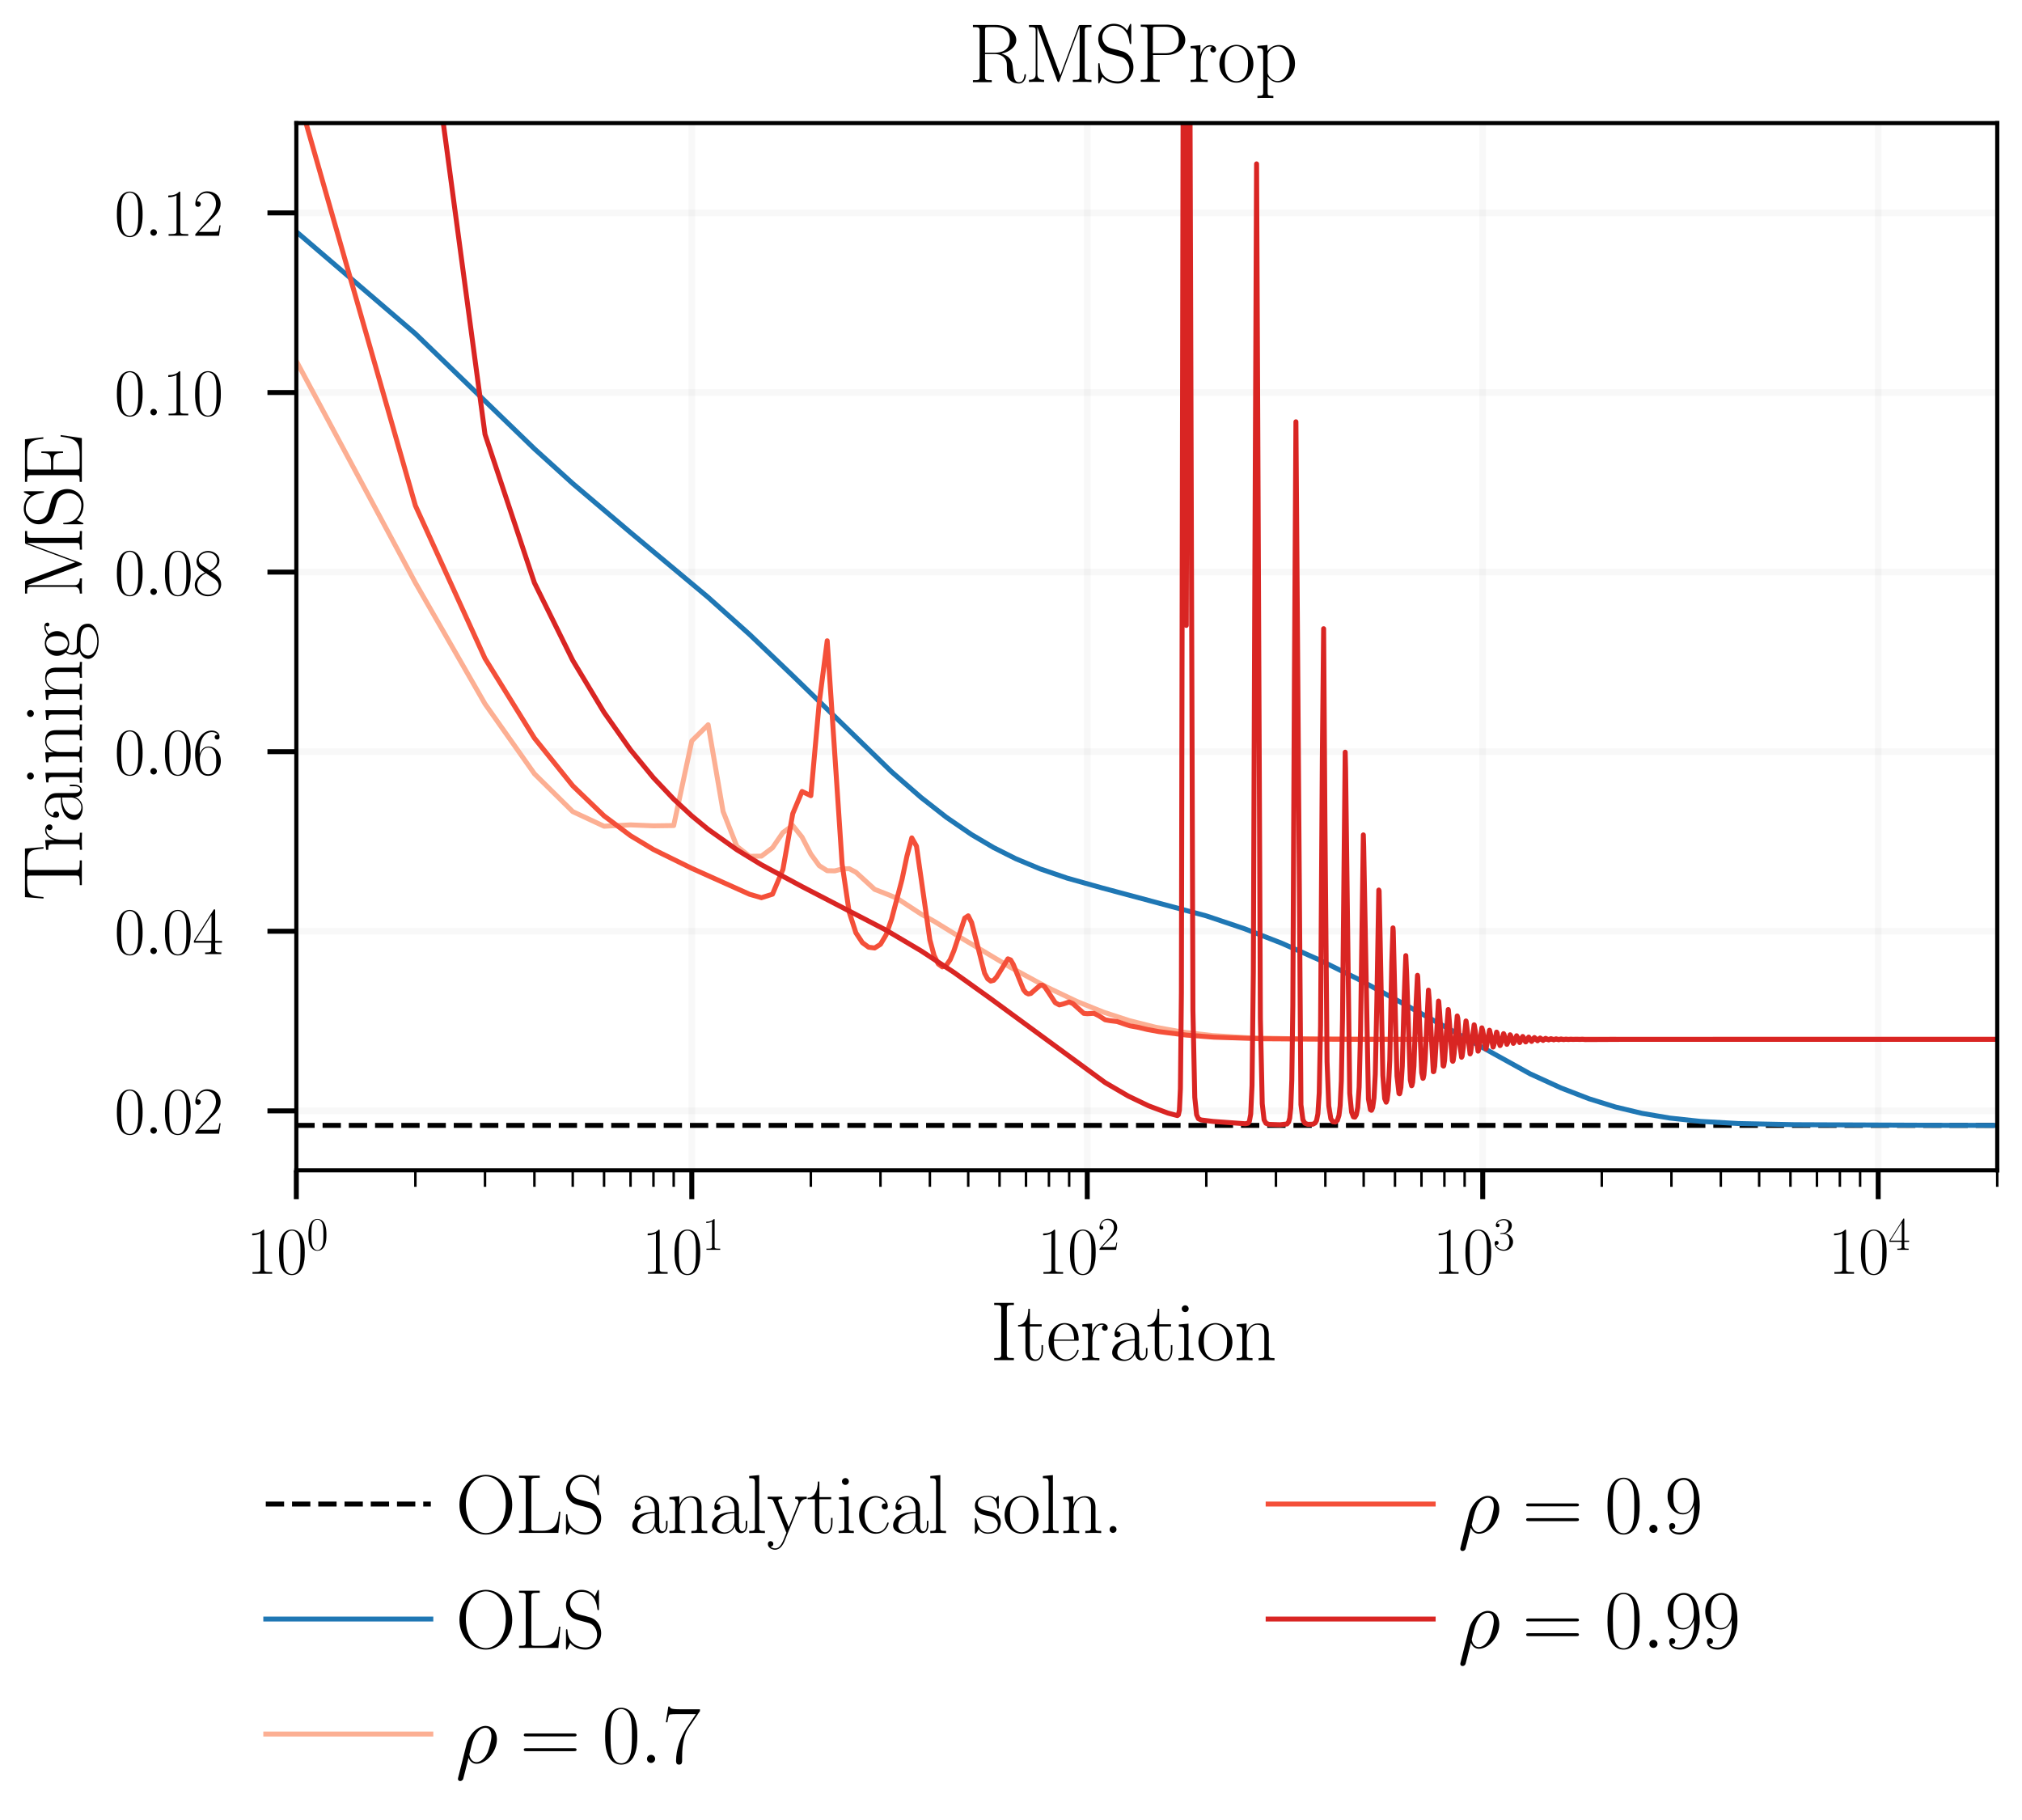 <?xml version="1.0" encoding="utf-8" standalone="no"?>
<!DOCTYPE svg PUBLIC "-//W3C//DTD SVG 1.1//EN"
  "http://www.w3.org/Graphics/SVG/1.1/DTD/svg11.dtd">
<svg xmlns:xlink="http://www.w3.org/1999/xlink" width="245.04pt" height="220.56pt" viewBox="0 0 245.04 220.56" xmlns="http://www.w3.org/2000/svg" version="1.1">
 <defs>
  <style type="text/css">*{stroke-linejoin: round; stroke-linecap: butt}</style>
 </defs>
 <g id="figure_1">
  <g id="patch_1">
   <path d="M 0 220.56 
L 245.04 220.56 
L 245.04 0 
L 0 0 
z
" style="fill: #ffffff"/>
  </g>
  <g id="axes_1">
   <g id="patch_2">
    <path d="M 35.911 141.808 
L 242.04 141.808 
L 242.04 14.919 
L 35.911 14.919 
z
" style="fill: #ffffff"/>
   </g>
   <g id="matplotlib.axis_1">
    <g id="xtick_1">
     <g id="line2d_1">
      <path d="M 35.911 141.808 
L 35.911 14.919 
" clip-path="url(#p54c8c2d905)" style="fill: none; stroke: #000000; stroke-opacity: 0.03; stroke-width: 0.8; stroke-linecap: square"/>
     </g>
     <g id="line2d_2">
      <defs>
       <path id="m971aed4636" d="M 0 0 
L 0 3.5 
" style="stroke: #000000; stroke-width: 0.6"/>
      </defs>
      <g>
       <use xlink:href="#m971aed4636" x="35.911" y="141.808" style="stroke: #000000; stroke-width: 0.6"/>
      </g>
     </g>
     <g id="text_1">
      <!-- $\mathdefault{10^{0}}$ -->
      <g transform="translate(29.85 154.342) scale(0.08 -0.08)">
       <defs>
        <path id="CMR17-31" d="M 1702 4058 
C 1702 4192 1696 4192 1606 4192 
C 1357 3916 979 3827 621 3827 
C 602 3827 570 3827 563 3808 
C 557 3795 557 3782 557 3648 
C 755 3648 1088 3686 1344 3839 
L 1344 461 
C 1344 236 1331 160 781 160 
L 589 160 
L 589 0 
C 896 0 1216 0 1523 0 
C 1830 0 2150 0 2458 0 
L 2458 160 
L 2266 160 
C 1715 160 1702 230 1702 458 
L 1702 4058 
z
" transform="scale(0.016)"/>
        <path id="CMR17-30" d="M 2688 2025 
C 2688 2416 2682 3080 2413 3591 
C 2176 4039 1798 4198 1466 4198 
C 1158 4198 768 4058 525 3597 
C 269 3118 243 2524 243 2025 
C 243 1661 250 1106 448 619 
C 723 -39 1216 -128 1466 -128 
C 1760 -128 2208 -7 2470 600 
C 2662 1042 2688 1559 2688 2025 
z
M 1466 -26 
C 1056 -26 813 325 723 812 
C 653 1188 653 1738 653 2096 
C 653 2588 653 2997 736 3387 
C 858 3929 1216 4096 1466 4096 
C 1728 4096 2067 3923 2189 3400 
C 2272 3036 2278 2607 2278 2096 
C 2278 1680 2278 1169 2202 792 
C 2067 95 1690 -26 1466 -26 
z
" transform="scale(0.016)"/>
       </defs>
       <use xlink:href="#CMR17-31" transform="scale(0.996)"/>
       <use xlink:href="#CMR17-30" transform="translate(45.69 0) scale(0.996)"/>
       <use xlink:href="#CMR17-30" transform="translate(91.381 36.154) scale(0.697)"/>
      </g>
     </g>
    </g>
    <g id="xtick_2">
     <g id="line2d_3">
      <path d="M 83.836 141.808 
L 83.836 14.919 
" clip-path="url(#p54c8c2d905)" style="fill: none; stroke: #000000; stroke-opacity: 0.03; stroke-width: 0.8; stroke-linecap: square"/>
     </g>
     <g id="line2d_4">
      <g>
       <use xlink:href="#m971aed4636" x="83.836" y="141.808" style="stroke: #000000; stroke-width: 0.6"/>
      </g>
     </g>
     <g id="text_2">
      <!-- $\mathdefault{10^{1}}$ -->
      <g transform="translate(77.776 154.342) scale(0.08 -0.08)">
       <use xlink:href="#CMR17-31" transform="scale(0.996)"/>
       <use xlink:href="#CMR17-30" transform="translate(45.69 0) scale(0.996)"/>
       <use xlink:href="#CMR17-31" transform="translate(91.381 36.154) scale(0.697)"/>
      </g>
     </g>
    </g>
    <g id="xtick_3">
     <g id="line2d_5">
      <path d="M 131.762 141.808 
L 131.762 14.919 
" clip-path="url(#p54c8c2d905)" style="fill: none; stroke: #000000; stroke-opacity: 0.03; stroke-width: 0.8; stroke-linecap: square"/>
     </g>
     <g id="line2d_6">
      <g>
       <use xlink:href="#m971aed4636" x="131.762" y="141.808" style="stroke: #000000; stroke-width: 0.6"/>
      </g>
     </g>
     <g id="text_3">
      <!-- $\mathdefault{10^{2}}$ -->
      <g transform="translate(125.701 154.342) scale(0.08 -0.08)">
       <defs>
        <path id="CMR17-32" d="M 2669 989 
L 2554 989 
C 2490 536 2438 459 2413 420 
C 2381 369 1920 369 1830 369 
L 602 369 
C 832 619 1280 1072 1824 1597 
C 2214 1967 2669 2402 2669 3035 
C 2669 3790 2067 4224 1395 4224 
C 691 4224 262 3604 262 3030 
C 262 2780 448 2748 525 2748 
C 589 2748 781 2787 781 3010 
C 781 3207 614 3264 525 3264 
C 486 3264 448 3258 422 3245 
C 544 3790 915 4058 1306 4058 
C 1862 4058 2227 3617 2227 3035 
C 2227 2479 1901 2000 1536 1584 
L 262 146 
L 262 0 
L 2515 0 
L 2669 989 
z
" transform="scale(0.016)"/>
       </defs>
       <use xlink:href="#CMR17-31" transform="scale(0.996)"/>
       <use xlink:href="#CMR17-30" transform="translate(45.69 0) scale(0.996)"/>
       <use xlink:href="#CMR17-32" transform="translate(91.381 36.154) scale(0.697)"/>
      </g>
     </g>
    </g>
    <g id="xtick_4">
     <g id="line2d_7">
      <path d="M 179.687 141.808 
L 179.687 14.919 
" clip-path="url(#p54c8c2d905)" style="fill: none; stroke: #000000; stroke-opacity: 0.03; stroke-width: 0.8; stroke-linecap: square"/>
     </g>
     <g id="line2d_8">
      <g>
       <use xlink:href="#m971aed4636" x="179.687" y="141.808" style="stroke: #000000; stroke-width: 0.6"/>
      </g>
     </g>
     <g id="text_4">
      <!-- $\mathdefault{10^{3}}$ -->
      <g transform="translate(173.627 154.342) scale(0.08 -0.08)">
       <defs>
        <path id="CMR17-33" d="M 1414 2157 
C 1984 2157 2234 1662 2234 1090 
C 2234 320 1824 25 1453 25 
C 1114 25 563 194 390 693 
C 422 680 454 680 486 680 
C 640 680 755 782 755 948 
C 755 1133 614 1216 486 1216 
C 378 1216 211 1165 211 926 
C 211 335 787 -128 1466 -128 
C 2176 -128 2720 430 2720 1085 
C 2720 1707 2208 2157 1600 2227 
C 2086 2328 2554 2756 2554 3329 
C 2554 3820 2048 4179 1472 4179 
C 890 4179 378 3829 378 3329 
C 378 3110 544 3072 627 3072 
C 762 3072 877 3155 877 3321 
C 877 3486 762 3569 627 3569 
C 602 3569 570 3569 544 3557 
C 730 3959 1235 4032 1459 4032 
C 1683 4032 2106 3925 2106 3320 
C 2106 3143 2080 2828 1862 2550 
C 1670 2304 1453 2304 1242 2284 
C 1210 2284 1062 2269 1037 2269 
C 992 2263 966 2257 966 2208 
C 966 2163 973 2157 1101 2157 
L 1414 2157 
z
" transform="scale(0.016)"/>
       </defs>
       <use xlink:href="#CMR17-31" transform="scale(0.996)"/>
       <use xlink:href="#CMR17-30" transform="translate(45.69 0) scale(0.996)"/>
       <use xlink:href="#CMR17-33" transform="translate(91.381 36.154) scale(0.697)"/>
      </g>
     </g>
    </g>
    <g id="xtick_5">
     <g id="line2d_9">
      <path d="M 227.613 141.808 
L 227.613 14.919 
" clip-path="url(#p54c8c2d905)" style="fill: none; stroke: #000000; stroke-opacity: 0.03; stroke-width: 0.8; stroke-linecap: square"/>
     </g>
     <g id="line2d_10">
      <g>
       <use xlink:href="#m971aed4636" x="227.613" y="141.808" style="stroke: #000000; stroke-width: 0.6"/>
      </g>
     </g>
     <g id="text_5">
      <!-- $\mathdefault{10^{4}}$ -->
      <g transform="translate(221.552 154.342) scale(0.08 -0.08)">
       <defs>
        <path id="CMR17-34" d="M 2150 4122 
C 2150 4256 2144 4256 2029 4256 
L 128 1254 
L 128 1088 
L 1779 1088 
L 1779 457 
C 1779 224 1766 160 1318 160 
L 1197 160 
L 1197 0 
C 1402 0 1747 0 1965 0 
C 2182 0 2528 0 2733 0 
L 2733 160 
L 2611 160 
C 2163 160 2150 224 2150 457 
L 2150 1088 
L 2803 1088 
L 2803 1254 
L 2150 1254 
L 2150 4122 
z
M 1798 3703 
L 1798 1254 
L 256 1254 
L 1798 3703 
z
" transform="scale(0.016)"/>
       </defs>
       <use xlink:href="#CMR17-31" transform="scale(0.996)"/>
       <use xlink:href="#CMR17-30" transform="translate(45.69 0) scale(0.996)"/>
       <use xlink:href="#CMR17-34" transform="translate(91.381 36.154) scale(0.697)"/>
      </g>
     </g>
    </g>
    <g id="xtick_6">
     <g id="line2d_11">
      <defs>
       <path id="m77744131a8" d="M 0 0 
L 0 2 
" style="stroke: #000000; stroke-width: 0.3"/>
      </defs>
      <g>
       <use xlink:href="#m77744131a8" x="50.338" y="141.808" style="stroke: #000000; stroke-width: 0.3"/>
      </g>
     </g>
    </g>
    <g id="xtick_7">
     <g id="line2d_12">
      <g>
       <use xlink:href="#m77744131a8" x="58.777" y="141.808" style="stroke: #000000; stroke-width: 0.3"/>
      </g>
     </g>
    </g>
    <g id="xtick_8">
     <g id="line2d_13">
      <g>
       <use xlink:href="#m77744131a8" x="64.765" y="141.808" style="stroke: #000000; stroke-width: 0.3"/>
      </g>
     </g>
    </g>
    <g id="xtick_9">
     <g id="line2d_14">
      <g>
       <use xlink:href="#m77744131a8" x="69.409" y="141.808" style="stroke: #000000; stroke-width: 0.3"/>
      </g>
     </g>
    </g>
    <g id="xtick_10">
     <g id="line2d_15">
      <g>
       <use xlink:href="#m77744131a8" x="73.204" y="141.808" style="stroke: #000000; stroke-width: 0.3"/>
      </g>
     </g>
    </g>
    <g id="xtick_11">
     <g id="line2d_16">
      <g>
       <use xlink:href="#m77744131a8" x="76.413" y="141.808" style="stroke: #000000; stroke-width: 0.3"/>
      </g>
     </g>
    </g>
    <g id="xtick_12">
     <g id="line2d_17">
      <g>
       <use xlink:href="#m77744131a8" x="79.192" y="141.808" style="stroke: #000000; stroke-width: 0.3"/>
      </g>
     </g>
    </g>
    <g id="xtick_13">
     <g id="line2d_18">
      <g>
       <use xlink:href="#m77744131a8" x="81.643" y="141.808" style="stroke: #000000; stroke-width: 0.3"/>
      </g>
     </g>
    </g>
    <g id="xtick_14">
     <g id="line2d_19">
      <g>
       <use xlink:href="#m77744131a8" x="98.263" y="141.808" style="stroke: #000000; stroke-width: 0.3"/>
      </g>
     </g>
    </g>
    <g id="xtick_15">
     <g id="line2d_20">
      <g>
       <use xlink:href="#m77744131a8" x="106.703" y="141.808" style="stroke: #000000; stroke-width: 0.3"/>
      </g>
     </g>
    </g>
    <g id="xtick_16">
     <g id="line2d_21">
      <g>
       <use xlink:href="#m77744131a8" x="112.69" y="141.808" style="stroke: #000000; stroke-width: 0.3"/>
      </g>
     </g>
    </g>
    <g id="xtick_17">
     <g id="line2d_22">
      <g>
       <use xlink:href="#m77744131a8" x="117.335" y="141.808" style="stroke: #000000; stroke-width: 0.3"/>
      </g>
     </g>
    </g>
    <g id="xtick_18">
     <g id="line2d_23">
      <g>
       <use xlink:href="#m77744131a8" x="121.13" y="141.808" style="stroke: #000000; stroke-width: 0.3"/>
      </g>
     </g>
    </g>
    <g id="xtick_19">
     <g id="line2d_24">
      <g>
       <use xlink:href="#m77744131a8" x="124.338" y="141.808" style="stroke: #000000; stroke-width: 0.3"/>
      </g>
     </g>
    </g>
    <g id="xtick_20">
     <g id="line2d_25">
      <g>
       <use xlink:href="#m77744131a8" x="127.117" y="141.808" style="stroke: #000000; stroke-width: 0.3"/>
      </g>
     </g>
    </g>
    <g id="xtick_21">
     <g id="line2d_26">
      <g>
       <use xlink:href="#m77744131a8" x="129.569" y="141.808" style="stroke: #000000; stroke-width: 0.3"/>
      </g>
     </g>
    </g>
    <g id="xtick_22">
     <g id="line2d_27">
      <g>
       <use xlink:href="#m77744131a8" x="146.189" y="141.808" style="stroke: #000000; stroke-width: 0.3"/>
      </g>
     </g>
    </g>
    <g id="xtick_23">
     <g id="line2d_28">
      <g>
       <use xlink:href="#m77744131a8" x="154.628" y="141.808" style="stroke: #000000; stroke-width: 0.3"/>
      </g>
     </g>
    </g>
    <g id="xtick_24">
     <g id="line2d_29">
      <g>
       <use xlink:href="#m77744131a8" x="160.616" y="141.808" style="stroke: #000000; stroke-width: 0.3"/>
      </g>
     </g>
    </g>
    <g id="xtick_25">
     <g id="line2d_30">
      <g>
       <use xlink:href="#m77744131a8" x="165.26" y="141.808" style="stroke: #000000; stroke-width: 0.3"/>
      </g>
     </g>
    </g>
    <g id="xtick_26">
     <g id="line2d_31">
      <g>
       <use xlink:href="#m77744131a8" x="169.055" y="141.808" style="stroke: #000000; stroke-width: 0.3"/>
      </g>
     </g>
    </g>
    <g id="xtick_27">
     <g id="line2d_32">
      <g>
       <use xlink:href="#m77744131a8" x="172.264" y="141.808" style="stroke: #000000; stroke-width: 0.3"/>
      </g>
     </g>
    </g>
    <g id="xtick_28">
     <g id="line2d_33">
      <g>
       <use xlink:href="#m77744131a8" x="175.043" y="141.808" style="stroke: #000000; stroke-width: 0.3"/>
      </g>
     </g>
    </g>
    <g id="xtick_29">
     <g id="line2d_34">
      <g>
       <use xlink:href="#m77744131a8" x="177.494" y="141.808" style="stroke: #000000; stroke-width: 0.3"/>
      </g>
     </g>
    </g>
    <g id="xtick_30">
     <g id="line2d_35">
      <g>
       <use xlink:href="#m77744131a8" x="194.114" y="141.808" style="stroke: #000000; stroke-width: 0.3"/>
      </g>
     </g>
    </g>
    <g id="xtick_31">
     <g id="line2d_36">
      <g>
       <use xlink:href="#m77744131a8" x="202.554" y="141.808" style="stroke: #000000; stroke-width: 0.3"/>
      </g>
     </g>
    </g>
    <g id="xtick_32">
     <g id="line2d_37">
      <g>
       <use xlink:href="#m77744131a8" x="208.541" y="141.808" style="stroke: #000000; stroke-width: 0.3"/>
      </g>
     </g>
    </g>
    <g id="xtick_33">
     <g id="line2d_38">
      <g>
       <use xlink:href="#m77744131a8" x="213.186" y="141.808" style="stroke: #000000; stroke-width: 0.3"/>
      </g>
     </g>
    </g>
    <g id="xtick_34">
     <g id="line2d_39">
      <g>
       <use xlink:href="#m77744131a8" x="216.981" y="141.808" style="stroke: #000000; stroke-width: 0.3"/>
      </g>
     </g>
    </g>
    <g id="xtick_35">
     <g id="line2d_40">
      <g>
       <use xlink:href="#m77744131a8" x="220.189" y="141.808" style="stroke: #000000; stroke-width: 0.3"/>
      </g>
     </g>
    </g>
    <g id="xtick_36">
     <g id="line2d_41">
      <g>
       <use xlink:href="#m77744131a8" x="222.968" y="141.808" style="stroke: #000000; stroke-width: 0.3"/>
      </g>
     </g>
    </g>
    <g id="xtick_37">
     <g id="line2d_42">
      <g>
       <use xlink:href="#m77744131a8" x="225.42" y="141.808" style="stroke: #000000; stroke-width: 0.3"/>
      </g>
     </g>
    </g>
    <g id="xtick_38">
     <g id="line2d_43">
      <g>
       <use xlink:href="#m77744131a8" x="242.04" y="141.808" style="stroke: #000000; stroke-width: 0.3"/>
      </g>
     </g>
    </g>
    <g id="text_6">
     <!-- Iteration -->
     <g transform="translate(120.005 164.811) scale(0.1 -0.1)">
      <defs>
       <path id="CMR17-49" d="M 1261 3905 
C 1261 4192 1338 4192 1798 4192 
L 1798 4352 
C 1594 4352 1267 4352 1050 4352 
C 832 4352 506 4352 301 4352 
L 301 4192 
C 762 4192 838 4192 838 3905 
L 838 447 
C 838 160 762 160 301 160 
L 301 0 
C 506 0 832 0 1050 0 
C 1267 0 1594 0 1798 0 
L 1798 160 
C 1338 160 1261 160 1261 447 
L 1261 3905 
z
" transform="scale(0.016)"/>
       <path id="CMR17-74" d="M 966 2560 
L 1862 2560 
L 1862 2725 
L 966 2725 
L 966 3904 
L 851 3904 
C 838 3245 614 2668 70 2668 
L 70 2560 
L 627 2560 
L 627 771 
C 627 650 627 -64 1370 -64 
C 1747 -64 1965 306 1965 777 
L 1965 1140 
L 1850 1140 
L 1850 783 
C 1850 344 1677 51 1408 51 
C 1222 51 966 178 966 758 
L 966 2560 
z
" transform="scale(0.016)"/>
       <path id="CMR17-65" d="M 2438 1472 
C 2464 1498 2464 1511 2464 1576 
C 2464 2238 2118 2816 1389 2816 
C 710 2816 173 2169 173 1383 
C 173 551 781 -64 1459 -64 
C 2176 -64 2458 607 2458 740 
C 2458 784 2419 784 2406 784 
C 2362 784 2355 771 2330 696 
C 2189 265 1837 51 1504 51 
C 1229 51 954 203 781 480 
C 582 803 582 1176 582 1472 
L 2438 1472 
z
M 589 1568 
C 634 2505 1126 2714 1382 2714 
C 1818 2714 2112 2297 2118 1568 
L 589 1568 
z
" transform="scale(0.016)"/>
       <path id="CMR17-72" d="M 960 1497 
C 960 2112 1222 2688 1702 2688 
C 1747 2688 1792 2682 1837 2662 
C 1837 2662 1696 2617 1696 2452 
C 1696 2298 1818 2234 1914 2234 
C 1990 2234 2131 2279 2131 2458 
C 2131 2663 1926 2790 1709 2790 
C 1222 2790 1011 2317 947 2093 
L 941 2093 
L 941 2790 
L 198 2720 
L 198 2554 
C 576 2554 634 2515 634 2208 
L 634 428 
C 634 184 608 153 198 153 
L 198 -13 
C 352 0 646 0 813 0 
C 998 0 1325 0 1498 -13 
L 1498 153 
C 1037 153 960 153 960 440 
L 960 1497 
z
" transform="scale(0.016)"/>
       <path id="CMR17-61" d="M 2304 1653 
C 2304 2072 2304 2294 2035 2543 
C 1798 2752 1523 2816 1306 2816 
C 800 2816 435 2407 435 1971 
C 435 1728 627 1728 666 1728 
C 749 1728 896 1778 896 1954 
C 896 2112 774 2181 666 2181 
C 640 2181 608 2174 589 2168 
C 723 2592 1069 2714 1293 2714 
C 1613 2714 1965 2429 1965 1885 
L 1965 1600 
C 1587 1600 1133 1549 774 1357 
C 371 1133 256 813 256 570 
C 256 77 832 -64 1171 -64 
C 1523 -64 1850 139 1990 511 
C 2003 233 2182 -18 2464 -18 
C 2598 -18 2938 70 2938 567 
L 2938 920 
L 2822 920 
L 2822 562 
C 2822 178 2650 128 2566 128 
C 2304 128 2304 458 2304 738 
L 2304 1653 
z
M 1965 870 
C 1965 317 1568 38 1216 38 
C 896 38 646 275 646 570 
C 646 761 730 1100 1101 1305 
C 1408 1478 1760 1504 1965 1504 
L 1965 870 
z
" transform="scale(0.016)"/>
       <path id="CMR17-69" d="M 992 3909 
C 992 4049 877 4170 730 4170 
C 589 4170 467 4056 467 3909 
C 467 3769 582 3648 730 3648 
C 870 3648 992 3763 992 3909 
z
M 243 2706 
L 243 2541 
C 602 2541 653 2502 653 2197 
L 653 427 
C 653 184 627 153 218 153 
L 218 -13 
C 371 0 646 0 806 0 
C 960 0 1222 0 1370 -13 
L 1370 153 
C 992 153 979 191 979 420 
L 979 2776 
L 243 2706 
z
" transform="scale(0.016)"/>
       <path id="CMR17-6f" d="M 2758 1356 
C 2758 2176 2163 2816 1466 2816 
C 768 2816 173 2176 173 1356 
C 173 551 768 -64 1466 -64 
C 2163 -64 2758 551 2758 1356 
z
M 1466 51 
C 1165 51 909 230 762 480 
C 602 767 582 1126 582 1408 
C 582 1677 595 2010 762 2298 
C 890 2509 1139 2714 1466 2714 
C 1754 2714 1997 2554 2150 2330 
C 2349 2029 2349 1607 2349 1408 
C 2349 1158 2336 775 2163 467 
C 1984 173 1709 51 1466 51 
z
" transform="scale(0.016)"/>
       <path id="CMR17-6e" d="M 2656 1933 
C 2656 2259 2592 2790 1837 2790 
C 1331 2790 1069 2400 973 2144 
L 966 2144 
L 966 2790 
L 211 2720 
L 211 2554 
C 589 2554 646 2515 646 2208 
L 646 428 
C 646 184 621 153 211 153 
L 211 -13 
C 365 0 646 0 813 0 
C 979 0 1267 0 1421 -13 
L 1421 153 
C 1011 153 986 178 986 428 
L 986 1658 
C 986 2247 1344 2688 1792 2688 
C 2266 2688 2317 2266 2317 1958 
L 2317 428 
C 2317 184 2291 153 1882 153 
L 1882 -13 
C 2035 0 2317 0 2483 0 
C 2650 0 2938 0 3091 -13 
L 3091 153 
C 2682 153 2656 178 2656 428 
L 2656 1933 
z
" transform="scale(0.016)"/>
      </defs>
      <use xlink:href="#CMR17-49" transform="scale(0.996)"/>
      <use xlink:href="#CMR17-74" transform="translate(32.638 0) scale(0.996)"/>
      <use xlink:href="#CMR17-65" transform="translate(67.919 0) scale(0.996)"/>
      <use xlink:href="#CMR17-72" transform="translate(108.405 0) scale(0.996)"/>
      <use xlink:href="#CMR17-61" transform="translate(143.686 0) scale(0.996)"/>
      <use xlink:href="#CMR17-74" transform="translate(189.376 0) scale(0.996)"/>
      <use xlink:href="#CMR17-69" transform="translate(224.657 0) scale(0.996)"/>
      <use xlink:href="#CMR17-6f" transform="translate(249.528 0) scale(0.996)"/>
      <use xlink:href="#CMR17-6e" transform="translate(295.218 0) scale(0.996)"/>
     </g>
    </g>
   </g>
   <g id="matplotlib.axis_2">
    <g id="ytick_1">
     <g id="line2d_44">
      <path d="M 35.911 134.606 
L 242.04 134.606 
" clip-path="url(#p54c8c2d905)" style="fill: none; stroke: #000000; stroke-opacity: 0.03; stroke-width: 0.8; stroke-linecap: square"/>
     </g>
     <g id="line2d_45">
      <defs>
       <path id="m3f91662136" d="M 0 0 
L -3.5 0 
" style="stroke: #000000; stroke-width: 0.6"/>
      </defs>
      <g>
       <use xlink:href="#m3f91662136" x="35.911" y="134.606" style="stroke: #000000; stroke-width: 0.6"/>
      </g>
     </g>
     <g id="text_7">
      <!-- $\mathdefault{0.02}$ -->
      <g transform="translate(13.856 137.373) scale(0.08 -0.08)">
       <defs>
        <path id="CMMI12-3a" d="M 1178 307 
C 1178 492 1024 619 870 619 
C 685 619 557 466 557 313 
C 557 128 710 0 864 0 
C 1050 0 1178 153 1178 307 
z
" transform="scale(0.016)"/>
       </defs>
       <use xlink:href="#CMR17-30" transform="scale(0.996)"/>
       <use xlink:href="#CMMI12-3a" transform="translate(45.69 0) scale(0.996)"/>
       <use xlink:href="#CMR17-30" transform="translate(72.788 0) scale(0.996)"/>
       <use xlink:href="#CMR17-32" transform="translate(118.478 0) scale(0.996)"/>
      </g>
     </g>
    </g>
    <g id="ytick_2">
     <g id="line2d_46">
      <path d="M 35.911 112.844 
L 242.04 112.844 
" clip-path="url(#p54c8c2d905)" style="fill: none; stroke: #000000; stroke-opacity: 0.03; stroke-width: 0.8; stroke-linecap: square"/>
     </g>
     <g id="line2d_47">
      <g>
       <use xlink:href="#m3f91662136" x="35.911" y="112.844" style="stroke: #000000; stroke-width: 0.6"/>
      </g>
     </g>
     <g id="text_8">
      <!-- $\mathdefault{0.04}$ -->
      <g transform="translate(13.856 115.612) scale(0.08 -0.08)">
       <use xlink:href="#CMR17-30" transform="scale(0.996)"/>
       <use xlink:href="#CMMI12-3a" transform="translate(45.69 0) scale(0.996)"/>
       <use xlink:href="#CMR17-30" transform="translate(72.788 0) scale(0.996)"/>
       <use xlink:href="#CMR17-34" transform="translate(118.478 0) scale(0.996)"/>
      </g>
     </g>
    </g>
    <g id="ytick_3">
     <g id="line2d_48">
      <path d="M 35.911 91.083 
L 242.04 91.083 
" clip-path="url(#p54c8c2d905)" style="fill: none; stroke: #000000; stroke-opacity: 0.03; stroke-width: 0.8; stroke-linecap: square"/>
     </g>
     <g id="line2d_49">
      <g>
       <use xlink:href="#m3f91662136" x="35.911" y="91.083" style="stroke: #000000; stroke-width: 0.6"/>
      </g>
     </g>
     <g id="text_9">
      <!-- $\mathdefault{0.06}$ -->
      <g transform="translate(13.856 93.851) scale(0.08 -0.08)">
       <defs>
        <path id="CMR17-36" d="M 678 2176 
C 678 3690 1395 4032 1811 4032 
C 1946 4032 2272 4009 2400 3776 
C 2298 3776 2106 3776 2106 3553 
C 2106 3381 2246 3323 2336 3323 
C 2394 3323 2566 3348 2566 3560 
C 2566 3954 2246 4179 1805 4179 
C 1043 4179 243 3390 243 1984 
C 243 253 966 -128 1478 -128 
C 2099 -128 2688 427 2688 1283 
C 2688 2081 2170 2662 1517 2662 
C 1126 2662 838 2407 678 1960 
L 678 2176 
z
M 1478 25 
C 691 25 691 1200 691 1436 
C 691 1896 909 2560 1504 2560 
C 1613 2560 1926 2560 2138 2120 
C 2253 1870 2253 1609 2253 1289 
C 2253 944 2253 690 2118 434 
C 1978 171 1773 25 1478 25 
z
" transform="scale(0.016)"/>
       </defs>
       <use xlink:href="#CMR17-30" transform="scale(0.996)"/>
       <use xlink:href="#CMMI12-3a" transform="translate(45.69 0) scale(0.996)"/>
       <use xlink:href="#CMR17-30" transform="translate(72.788 0) scale(0.996)"/>
       <use xlink:href="#CMR17-36" transform="translate(118.478 0) scale(0.996)"/>
      </g>
     </g>
    </g>
    <g id="ytick_4">
     <g id="line2d_50">
      <path d="M 35.911 69.322 
L 242.04 69.322 
" clip-path="url(#p54c8c2d905)" style="fill: none; stroke: #000000; stroke-opacity: 0.03; stroke-width: 0.8; stroke-linecap: square"/>
     </g>
     <g id="line2d_51">
      <g>
       <use xlink:href="#m3f91662136" x="35.911" y="69.322" style="stroke: #000000; stroke-width: 0.6"/>
      </g>
     </g>
     <g id="text_10">
      <!-- $\mathdefault{0.08}$ -->
      <g transform="translate(13.856 72.089) scale(0.08 -0.08)">
       <defs>
        <path id="CMR17-38" d="M 1741 2264 
C 2144 2467 2554 2773 2554 3263 
C 2554 3841 1990 4179 1472 4179 
C 890 4179 378 3759 378 3180 
C 378 3021 416 2747 666 2505 
C 730 2442 998 2251 1171 2130 
C 883 1983 211 1634 211 934 
C 211 279 838 -128 1459 -128 
C 2144 -128 2720 362 2720 1010 
C 2720 1590 2330 1857 2074 2029 
L 1741 2264 
z
M 902 2822 
C 851 2854 595 3051 595 3351 
C 595 3739 998 4032 1459 4032 
C 1965 4032 2336 3676 2336 3262 
C 2336 2669 1670 2331 1638 2331 
C 1632 2331 1626 2331 1574 2370 
L 902 2822 
z
M 2080 1519 
C 2176 1449 2483 1240 2483 851 
C 2483 381 2010 25 1472 25 
C 890 25 448 438 448 940 
C 448 1443 838 1862 1280 2060 
L 2080 1519 
z
" transform="scale(0.016)"/>
       </defs>
       <use xlink:href="#CMR17-30" transform="scale(0.996)"/>
       <use xlink:href="#CMMI12-3a" transform="translate(45.69 0) scale(0.996)"/>
       <use xlink:href="#CMR17-30" transform="translate(72.788 0) scale(0.996)"/>
       <use xlink:href="#CMR17-38" transform="translate(118.478 0) scale(0.996)"/>
      </g>
     </g>
    </g>
    <g id="ytick_5">
     <g id="line2d_52">
      <path d="M 35.911 47.561 
L 242.04 47.561 
" clip-path="url(#p54c8c2d905)" style="fill: none; stroke: #000000; stroke-opacity: 0.03; stroke-width: 0.8; stroke-linecap: square"/>
     </g>
     <g id="line2d_53">
      <g>
       <use xlink:href="#m3f91662136" x="35.911" y="47.561" style="stroke: #000000; stroke-width: 0.6"/>
      </g>
     </g>
     <g id="text_11">
      <!-- $\mathdefault{0.10}$ -->
      <g transform="translate(13.856 50.328) scale(0.08 -0.08)">
       <use xlink:href="#CMR17-30" transform="scale(0.996)"/>
       <use xlink:href="#CMMI12-3a" transform="translate(45.69 0) scale(0.996)"/>
       <use xlink:href="#CMR17-31" transform="translate(72.788 0) scale(0.996)"/>
       <use xlink:href="#CMR17-30" transform="translate(118.478 0) scale(0.996)"/>
      </g>
     </g>
    </g>
    <g id="ytick_6">
     <g id="line2d_54">
      <path d="M 35.911 25.799 
L 242.04 25.799 
" clip-path="url(#p54c8c2d905)" style="fill: none; stroke: #000000; stroke-opacity: 0.03; stroke-width: 0.8; stroke-linecap: square"/>
     </g>
     <g id="line2d_55">
      <g>
       <use xlink:href="#m3f91662136" x="35.911" y="25.799" style="stroke: #000000; stroke-width: 0.6"/>
      </g>
     </g>
     <g id="text_12">
      <!-- $\mathdefault{0.12}$ -->
      <g transform="translate(13.856 28.567) scale(0.08 -0.08)">
       <use xlink:href="#CMR17-30" transform="scale(0.996)"/>
       <use xlink:href="#CMMI12-3a" transform="translate(45.69 0) scale(0.996)"/>
       <use xlink:href="#CMR17-31" transform="translate(72.788 0) scale(0.996)"/>
       <use xlink:href="#CMR17-32" transform="translate(118.478 0) scale(0.996)"/>
      </g>
     </g>
    </g>
    <g id="text_13">
     <!-- Training MSE -->
     <g transform="translate(9.919 109.164) rotate(-90) scale(0.1 -0.1)">
      <defs>
       <path id="CMR17-54" d="M 3981 4326 
L 288 4326 
L 179 2918 
L 294 2918 
C 378 3976 467 4160 1453 4160 
C 1568 4160 1754 4160 1805 4154 
C 1926 4135 1926 4058 1926 3912 
L 1926 459 
C 1926 230 1907 160 1376 160 
L 1197 160 
L 1197 0 
C 1504 0 1824 0 2138 0 
C 2451 0 2771 0 3078 0 
L 3078 160 
L 2899 160 
C 2368 160 2349 230 2349 459 
L 2349 3912 
C 2349 4052 2349 4129 2464 4154 
C 2515 4160 2701 4160 2816 4160 
C 3795 4160 3891 3976 3974 2918 
L 4090 2918 
L 3981 4326 
z
" transform="scale(0.016)"/>
       <path id="CMR17-67" d="M 710 1164 
C 832 1068 1043 960 1299 960 
C 1805 960 2240 1357 2240 1888 
C 2240 2054 2189 2310 1997 2509 
C 2176 2692 2438 2752 2586 2752 
C 2611 2752 2650 2752 2682 2734 
C 2656 2728 2598 2703 2598 2605 
C 2598 2527 2656 2471 2739 2471 
C 2835 2471 2886 2533 2886 2614 
C 2886 2731 2790 2854 2586 2854 
C 2330 2854 2106 2738 1926 2580 
C 1734 2753 1504 2816 1299 2816 
C 794 2816 358 2419 358 1888 
C 358 1522 570 1292 634 1228 
C 442 1004 442 743 442 711 
C 442 545 506 302 723 168 
C 390 85 128 -169 128 -486 
C 128 -943 736 -1280 1466 -1280 
C 2170 -1280 2803 -956 2803 -479 
C 2803 384 1856 384 1363 384 
C 1216 384 954 384 922 391 
C 723 423 589 602 589 826 
C 589 883 589 1024 710 1164 
z
M 1299 1068 
C 736 1068 736 1760 736 1889 
C 736 2016 736 2708 1299 2708 
C 1862 2708 1862 2016 1862 1889 
C 1862 1760 1862 1068 1299 1068 
z
M 1466 -1171 
C 826 -1171 384 -835 384 -486 
C 384 -289 493 -105 634 -4 
C 794 104 858 104 1293 104 
C 1818 104 2547 104 2547 -486 
C 2547 -835 2106 -1171 1466 -1171 
z
" transform="scale(0.016)"/>
       <path id="CMR17-4d" d="M 1338 4224 
C 1299 4320 1293 4320 1158 4320 
L 339 4320 
L 339 4160 
C 781 4160 851 4160 851 3875 
L 851 610 
C 851 451 851 153 339 153 
L 339 -13 
C 486 0 755 0 915 0 
C 1075 0 1344 0 1491 -13 
L 1491 153 
C 979 153 979 451 979 610 
L 979 4135 
L 986 4135 
L 2490 89 
C 2515 25 2528 -13 2579 -13 
C 2630 -13 2643 25 2669 89 
L 4186 4166 
L 4192 4166 
L 4192 438 
C 4192 153 4122 153 3680 153 
L 3680 -13 
C 3853 0 4198 0 4384 0 
C 4570 0 4922 0 5094 -13 
L 5094 153 
C 4653 153 4582 153 4582 438 
L 4582 3875 
C 4582 4160 4653 4160 5094 4160 
L 5094 4320 
L 4282 4320 
C 4147 4320 4141 4314 4102 4218 
L 2720 502 
L 1338 4224 
z
" transform="scale(0.016)"/>
       <path id="CMR17-53" d="M 2803 4290 
C 2803 4404 2797 4411 2758 4411 
C 2720 4411 2707 4385 2682 4328 
L 2490 3907 
C 2246 4257 1875 4416 1472 4416 
C 819 4416 294 3901 294 3253 
C 294 3056 339 2776 557 2510 
C 794 2218 1018 2167 1530 2033 
C 1722 1982 2042 1899 2106 1874 
C 2470 1722 2662 1341 2662 985 
C 2662 527 2336 38 1779 38 
C 1094 38 454 419 410 1311 
C 403 1413 397 1419 352 1419 
C 301 1419 294 1413 294 1285 
L 294 -1 
C 294 -115 301 -122 339 -122 
C 384 -122 397 -90 486 108 
C 493 127 493 140 614 381 
C 934 -39 1472 -128 1779 -128 
C 2477 -128 2970 451 2970 1124 
C 2970 1454 2848 1708 2778 1823 
C 2509 2230 2221 2306 1914 2382 
C 1869 2402 1856 2402 1498 2490 
C 1152 2579 1005 2624 845 2796 
C 666 2992 602 3196 602 3399 
C 602 3812 934 4263 1478 4263 
C 2157 4263 2579 3786 2675 2993 
C 2694 2878 2701 2872 2746 2872 
C 2803 2872 2803 2891 2803 2999 
L 2803 4290 
z
" transform="scale(0.016)"/>
       <path id="CMR17-45" d="M 3885 1615 
L 3770 1615 
C 3629 676 3546 166 2419 166 
L 1530 166 
C 1274 166 1261 197 1261 414 
L 1261 2176 
L 1862 2176 
C 2464 2176 2522 1960 2522 1430 
L 2637 1430 
L 2637 3081 
L 2522 3081 
C 2522 2557 2464 2342 1862 2342 
L 1261 2342 
L 1261 3913 
C 1261 4128 1274 4160 1530 4160 
L 2406 4160 
C 3398 4160 3514 3769 3603 2929 
L 3718 2929 
L 3565 4325 
L 326 4325 
L 326 4160 
C 768 4160 838 4160 838 3874 
L 838 451 
C 838 166 768 166 326 166 
L 326 0 
L 3654 0 
L 3885 1615 
z
" transform="scale(0.016)"/>
      </defs>
      <use xlink:href="#CMR17-54" transform="scale(0.996)"/>
      <use xlink:href="#CMR17-72" transform="translate(58.703 0) scale(0.996)"/>
      <use xlink:href="#CMR17-61" transform="translate(93.983 0) scale(0.996)"/>
      <use xlink:href="#CMR17-69" transform="translate(139.674 0) scale(0.996)"/>
      <use xlink:href="#CMR17-6e" transform="translate(164.545 0) scale(0.996)"/>
      <use xlink:href="#CMR17-69" transform="translate(215.44 0) scale(0.996)"/>
      <use xlink:href="#CMR17-6e" transform="translate(240.311 0) scale(0.996)"/>
      <use xlink:href="#CMR17-67" transform="translate(291.207 0) scale(0.996)"/>
      <use xlink:href="#CMR17-4d" transform="translate(366.973 0) scale(0.996)"/>
      <use xlink:href="#CMR17-53" transform="translate(451.66 0) scale(0.996)"/>
      <use xlink:href="#CMR17-45" transform="translate(502.555 0) scale(0.996)"/>
     </g>
    </g>
   </g>
   <g id="line2d_56">
    <path d="M 35.911 136.367 
L 242.04 136.367 
" clip-path="url(#p54c8c2d905)" style="fill: none; stroke-dasharray: 2.22,0.96; stroke-dashoffset: 0; stroke: #000000; stroke-width: 0.6"/>
   </g>
   <g id="line2d_57">
    <path d="M -1 28.061 
L 35.911 28.076 
L 50.338 40.434 
L 64.765 54.384 
L 69.409 58.59 
L 76.413 64.53 
L 85.82 72.381 
L 90.84 76.88 
L 96.07 81.877 
L 108.046 93.519 
L 111.623 96.635 
L 114.674 99.024 
L 117.747 101.133 
L 120.424 102.712 
L 123.113 104.061 
L 126.05 105.286 
L 129.336 106.408 
L 133.555 107.592 
L 146.189 110.981 
L 150.833 112.544 
L 155.311 114.287 
L 159.82 116.285 
L 164.583 118.643 
L 170.071 121.621 
L 185.434 130.122 
L 189.195 131.839 
L 192.57 133.14 
L 195.783 134.141 
L 198.991 134.907 
L 202.351 135.478 
L 206.087 135.882 
L 210.652 136.141 
L 217.505 136.281 
L 236.095 136.359 
L 242.039 136.365 
L 242.039 136.365 
" clip-path="url(#p54c8c2d905)" style="fill: none; stroke: #1f77b4; stroke-width: 0.6; stroke-linecap: square"/>
   </g>
   <g id="line2d_58">
    <path d="M -1 43.716 
L 35.911 43.751 
L 50.338 70.619 
L 58.777 85.293 
L 64.765 93.762 
L 69.409 98.346 
L 73.204 100.116 
L 76.413 99.954 
L 79.192 100.069 
L 81.643 100.037 
L 83.836 89.78 
L 85.82 87.821 
L 87.631 98.334 
L 89.297 102.554 
L 90.84 103.762 
L 92.276 103.739 
L 93.619 102.729 
L 94.881 100.88 
L 96.07 100.027 
L 97.196 101.436 
L 98.263 103.492 
L 99.279 104.894 
L 100.247 105.507 
L 101.172 105.527 
L 102.058 105.297 
L 102.908 105.258 
L 103.724 105.69 
L 105.997 107.768 
L 107.385 108.309 
L 108.686 108.836 
L 111.623 110.762 
L 113.204 111.636 
L 116.485 113.652 
L 122.473 117.223 
L 126.855 119.609 
L 130.474 121.334 
L 133.746 122.653 
L 136.9 123.684 
L 140.062 124.478 
L 143.29 125.06 
L 146.905 125.479 
L 151.245 125.748 
L 157.537 125.891 
L 173.137 125.943 
L 242.039 125.946 
L 242.039 125.946 
" clip-path="url(#p54c8c2d905)" style="fill: none; stroke: #fcaf93; stroke-width: 0.6; stroke-linecap: square"/>
   </g>
   <g id="line2d_59">
    <path d="M -1 10.713 
L 35.911 10.819 
L 50.338 61.262 
L 58.777 79.793 
L 64.765 89.442 
L 69.409 95.216 
L 73.204 98.862 
L 76.413 101.264 
L 79.192 102.939 
L 83.836 105.222 
L 90.84 108.363 
L 92.276 108.778 
L 93.619 108.35 
L 94.881 105.348 
L 96.07 98.597 
L 97.196 95.904 
L 98.263 96.416 
L 99.279 85.146 
L 100.247 77.647 
L 102.058 104.727 
L 102.908 110.514 
L 103.724 113.03 
L 104.51 114.221 
L 105.267 114.779 
L 105.997 114.87 
L 106.703 114.425 
L 107.385 113.273 
L 108.046 111.375 
L 109.308 106.59 
L 109.911 103.726 
L 110.497 101.529 
L 111.068 102.533 
L 112.69 113.882 
L 113.204 115.791 
L 113.706 116.804 
L 114.196 117.158 
L 114.674 116.972 
L 115.142 116.304 
L 115.599 115.214 
L 116.914 111.248 
L 117.335 110.971 
L 117.747 111.785 
L 119.319 117.926 
L 119.694 118.613 
L 120.062 118.882 
L 120.424 118.786 
L 120.78 118.386 
L 122.145 116.186 
L 122.473 116.317 
L 122.796 116.858 
L 124.039 119.93 
L 124.338 120.3 
L 124.633 120.441 
L 124.924 120.381 
L 125.495 119.875 
L 126.05 119.401 
L 126.322 119.383 
L 126.59 119.558 
L 127.117 120.335 
L 127.884 121.506 
L 128.379 121.769 
L 128.863 121.649 
L 129.569 121.412 
L 130.026 121.611 
L 131.341 122.794 
L 131.762 122.835 
L 132.578 122.787 
L 133.17 123.086 
L 133.934 123.572 
L 134.489 123.673 
L 135.382 123.784 
L 136.9 124.296 
L 137.853 124.468 
L 139.06 124.751 
L 140.477 125.011 
L 143.763 125.423 
L 147.105 125.678 
L 152.817 125.867 
L 163.57 125.935 
L 228.877 125.946 
L 242.039 125.946 
L 242.039 125.946 
" clip-path="url(#p54c8c2d905)" style="fill: none; stroke: #f44f39; stroke-width: 0.6; stroke-linecap: square"/>
   </g>
   <g id="line2d_60">
    <path d="M 51.588 -1 
L 58.777 52.63 
L 64.765 70.626 
L 69.409 80.021 
L 73.204 86.321 
L 76.413 90.864 
L 79.192 94.247 
L 81.643 96.835 
L 83.836 98.864 
L 85.82 100.495 
L 89.297 102.968 
L 92.276 104.787 
L 97.196 107.43 
L 107.385 112.711 
L 111.623 115.218 
L 115.599 117.823 
L 120.062 121.016 
L 133.934 131.184 
L 136.737 132.816 
L 139.206 134.001 
L 141.544 134.878 
L 142.683 135.179 
L 142.806 135.083 
L 142.928 134.53 
L 143.05 131.914 
L 143.17 120.277 
L 143.402 -1 
M 143.54 -1 
L 143.763 75.783 
L 143.975 -1 
M 144.17 -1 
L 144.566 122.425 
L 144.79 132.967 
L 145.011 135.083 
L 145.23 135.552 
L 145.555 135.71 
L 147.005 135.887 
L 150.916 136.169 
L 151.245 136.103 
L 151.408 135.881 
L 151.569 135.014 
L 151.729 131.531 
L 151.888 117.822 
L 152.046 75.72 
L 152.28 19.858 
L 152.435 53.327 
L 152.741 123.37 
L 152.968 133.751 
L 153.192 135.694 
L 153.414 136.108 
L 153.778 136.243 
L 155.108 136.29 
L 155.971 136.196 
L 156.166 135.958 
L 156.294 135.488 
L 156.422 134.258 
L 156.549 130.907 
L 156.675 121.798 
L 156.863 82.704 
L 157.049 51.109 
L 157.657 133.861 
L 157.896 135.692 
L 158.132 136.102 
L 158.481 136.241 
L 159.105 136.225 
L 159.383 136.072 
L 159.548 135.779 
L 159.712 134.959 
L 159.874 132.425 
L 160.035 124.275 
L 160.248 91.918 
L 160.407 76.18 
L 160.564 99.571 
L 160.823 128.656 
L 161.028 134.004 
L 161.281 135.569 
L 161.532 135.928 
L 161.829 135.966 
L 162.073 135.751 
L 162.266 135.161 
L 162.409 133.978 
L 162.552 130.99 
L 162.694 123.463 
L 163.021 91.145 
L 163.067 93.111 
L 163.57 132.471 
L 163.794 134.761 
L 164.017 135.34 
L 164.193 135.371 
L 164.367 135.084 
L 164.54 134.198 
L 164.712 131.721 
L 164.882 124.869 
L 165.219 101.165 
L 165.26 102.539 
L 165.835 133.176 
L 166.077 134.47 
L 166.196 134.541 
L 166.236 134.503 
L 166.355 134.185 
L 166.512 133.038 
L 166.668 130.154 
L 166.862 121.136 
L 167.092 107.85 
L 167.13 107.948 
L 167.244 113.2 
L 167.582 130.316 
L 167.804 133.133 
L 167.987 133.558 
L 168.097 133.291 
L 168.241 132.169 
L 168.421 128.496 
L 168.67 116.546 
L 168.811 112.435 
L 168.846 112.824 
L 168.986 118.72 
L 169.296 130.382 
L 169.535 132.49 
L 169.603 132.541 
L 169.637 132.493 
L 169.771 131.768 
L 169.938 129.184 
L 170.169 120.806 
L 170.366 115.795 
L 170.463 117.934 
L 170.912 130.885 
L 171.07 131.567 
L 171.102 131.54 
L 171.196 131.135 
L 171.352 129.179 
L 171.599 121.891 
L 171.782 118.181 
L 171.813 118.395 
L 171.964 122.328 
L 172.293 129.988 
L 172.441 130.67 
L 172.471 130.645 
L 172.559 130.251 
L 172.705 128.423 
L 173.108 119.977 
L 173.194 120.998 
L 173.7 129.861 
L 173.755 129.84 
L 173.865 129.201 
L 174.057 126.093 
L 174.328 121.305 
L 174.355 121.343 
L 174.462 122.674 
L 174.886 129.145 
L 174.938 129.181 
L 174.965 129.131 
L 175.069 128.486 
L 175.276 125.249 
L 175.506 122.325 
L 175.531 122.398 
L 175.658 123.945 
L 176.009 128.533 
L 176.058 128.605 
L 176.108 128.518 
L 176.231 127.624 
L 176.596 123.105 
L 176.669 123.381 
L 176.884 126.304 
L 177.121 128.114 
L 177.191 127.994 
L 177.332 126.891 
L 177.656 123.713 
L 177.679 123.762 
L 177.793 124.682 
L 178.154 127.708 
L 178.222 127.554 
L 178.377 126.313 
L 178.642 124.178 
L 178.663 124.201 
L 178.772 124.854 
L 179.118 127.375 
L 179.139 127.365 
L 179.224 127.085 
L 179.583 124.547 
L 179.687 124.876 
L 180.059 127.098 
L 180.099 127.034 
L 180.242 126.267 
L 180.504 124.837 
L 180.524 124.858 
L 180.623 125.283 
L 180.939 126.877 
L 180.959 126.865 
L 181.057 126.566 
L 181.366 125.063 
L 181.424 125.15 
L 181.614 126.161 
L 181.784 126.696 
L 181.803 126.691 
L 181.897 126.466 
L 182.213 125.247 
L 182.268 125.344 
L 182.614 126.548 
L 182.705 126.381 
L 183.008 125.387 
L 183.079 125.496 
L 183.395 126.431 
L 183.465 126.349 
L 183.792 125.505 
L 183.877 125.659 
L 184.165 126.332 
L 184.198 126.303 
L 184.365 125.865 
L 184.531 125.592 
L 184.564 125.618 
L 184.744 126.063 
L 184.89 126.257 
L 184.923 126.238 
L 185.084 125.894 
L 185.26 125.668 
L 185.276 125.68 
L 185.434 125.992 
L 185.607 126.193 
L 185.623 126.184 
L 185.779 125.914 
L 185.949 125.722 
L 185.98 125.742 
L 186.331 126.116 
L 186.391 126.035 
L 186.646 125.78 
L 186.661 125.791 
L 187 126.074 
L 187.044 126.023 
L 187.306 125.819 
L 187.32 125.83 
L 187.678 126.012 
L 187.959 125.861 
L 188.292 126.003 
L 188.579 125.884 
L 188.889 125.995 
L 189.182 125.902 
L 189.483 125.98 
L 189.78 125.923 
L 190.06 125.969 
L 190.349 125.932 
L 190.633 125.955 
L 190.914 125.943 
L 191.192 125.945 
L 191.477 125.955 
L 191.759 125.933 
L 192.083 125.968 
L 196.324 125.947 
L 198.949 125.947 
L 242.039 125.946 
L 242.039 125.946 
" clip-path="url(#p54c8c2d905)" style="fill: none; stroke: #d92523; stroke-width: 0.6; stroke-linecap: square"/>
   </g>
   <g id="patch_3">
    <path d="M 35.911 141.808 
L 35.911 14.919 
" style="fill: none; stroke: #000000; stroke-width: 0.5; stroke-linejoin: miter; stroke-linecap: square"/>
   </g>
   <g id="patch_4">
    <path d="M 242.04 141.808 
L 242.04 14.919 
" style="fill: none; stroke: #000000; stroke-width: 0.5; stroke-linejoin: miter; stroke-linecap: square"/>
   </g>
   <g id="patch_5">
    <path d="M 35.911 141.808 
L 242.04 141.808 
" style="fill: none; stroke: #000000; stroke-width: 0.5; stroke-linejoin: miter; stroke-linecap: square"/>
   </g>
   <g id="patch_6">
    <path d="M 35.911 14.919 
L 242.04 14.919 
" style="fill: none; stroke: #000000; stroke-width: 0.5; stroke-linejoin: miter; stroke-linecap: square"/>
   </g>
   <g id="text_14">
    <!-- RMSProp -->
    <g transform="translate(117.376 9.919) scale(0.1 -0.1)">
     <defs>
      <path id="CMR17-52" d="M 2509 2146 
C 3117 2268 3629 2676 3629 3186 
C 3629 3785 2950 4326 2054 4326 
L 333 4326 
L 333 4160 
C 774 4160 845 4160 845 3873 
L 845 415 
C 845 128 774 128 333 128 
L 333 -26 
C 518 -26 851 -26 1050 -26 
C 1248 -26 1581 -26 1766 -26 
L 1766 128 
C 1325 128 1254 128 1254 417 
L 1254 2112 
L 2003 2112 
C 2368 2112 2573 1964 2662 1881 
C 2918 1632 2918 1459 2918 1024 
C 2918 595 2918 377 3110 160 
C 3354 -102 3680 -128 3821 -128 
C 4294 -128 4365 396 4365 503 
C 4365 540 4365 585 4307 585 
C 4256 585 4250 547 4250 522 
C 4218 112 4032 -26 3834 -26 
C 3482 -26 3443 375 3405 764 
C 3386 898 3373 993 3360 1133 
C 3322 1452 3270 1917 2509 2146 
z
M 1984 2214 
L 1254 2214 
L 1254 3913 
C 1254 4129 1267 4160 1523 4160 
L 1990 4160 
C 2522 4160 3142 3977 3142 3190 
C 3142 2372 2464 2214 1984 2214 
z
" transform="scale(0.016)"/>
      <path id="CMR17-50" d="M 1267 2042 
L 2291 2042 
C 3117 2042 3718 2578 3718 3184 
C 3718 3791 3130 4352 2291 4352 
L 333 4352 
L 333 4186 
C 774 4186 845 4186 845 3899 
L 845 446 
C 845 160 774 160 333 160 
L 333 0 
C 518 0 858 0 1056 0 
C 1254 0 1594 0 1779 0 
L 1779 160 
C 1338 160 1267 160 1267 446 
L 1267 2042 
z
M 1254 2176 
L 1254 3938 
C 1254 4155 1267 4186 1523 4186 
L 2170 4186 
C 2995 4186 3232 3714 3232 3184 
C 3232 2604 2950 2176 2170 2176 
L 1254 2176 
z
" transform="scale(0.016)"/>
      <path id="CMR17-70" d="M 1408 -1063 
C 998 -1063 973 -1037 973 -789 
L 973 402 
C 1158 134 1427 -38 1766 -38 
C 2406 -38 3053 523 3053 1388 
C 3053 2191 2496 2802 1837 2802 
C 1453 2802 1139 2592 960 2338 
L 960 2802 
L 198 2732 
L 198 2567 
C 576 2567 634 2528 634 2223 
L 634 -789 
C 634 -1031 608 -1063 198 -1063 
L 198 -1228 
C 352 -1216 634 -1216 800 -1216 
C 966 -1216 1254 -1216 1408 -1228 
L 1408 -1063 
z
M 973 2012 
C 973 2102 973 2235 1222 2471 
C 1254 2497 1472 2688 1792 2688 
C 2259 2688 2643 2108 2643 1382 
C 2643 656 2234 64 1728 64 
C 1498 64 1248 172 1056 472 
C 973 612 973 650 973 752 
L 973 2012 
z
" transform="scale(0.016)"/>
     </defs>
     <use xlink:href="#CMR17-52" transform="scale(0.996)"/>
     <use xlink:href="#CMR17-4d" transform="translate(67.791 0) scale(0.996)"/>
     <use xlink:href="#CMR17-53" transform="translate(152.478 0) scale(0.996)"/>
     <use xlink:href="#CMR17-50" transform="translate(203.373 0) scale(0.996)"/>
     <use xlink:href="#CMR17-72" transform="translate(265.96 0) scale(0.996)"/>
     <use xlink:href="#CMR17-6f" transform="translate(301.24 0) scale(0.996)"/>
     <use xlink:href="#CMR17-70" transform="translate(346.931 0) scale(0.996)"/>
    </g>
   </g>
  </g>
  <g id="legend_1">
   <g id="line2d_61">
    <path d="M 32.21 182.248 
L 42.21 182.248 
L 52.21 182.248 
" style="fill: none; stroke-dasharray: 2.22,0.96; stroke-dashoffset: 0; stroke: #000000; stroke-width: 0.6"/>
   </g>
   <g id="text_15">
    <!-- OLS analytical soln. -->
    <g transform="translate(55.21 185.748) scale(0.1 -0.1)">
     <defs>
      <path id="CMR17-4f" d="M 4307 2135 
C 4307 3437 3366 4416 2304 4416 
C 1216 4416 294 3424 294 2135 
C 294 845 1229 -128 2298 -128 
C 3392 -128 4307 864 4307 2135 
z
M 2304 -13 
C 1574 -13 781 711 781 2217 
C 781 3716 1651 4301 2298 4301 
C 2976 4301 3821 3698 3821 2217 
C 3821 686 3008 -13 2304 -13 
z
" transform="scale(0.016)"/>
      <path id="CMR17-4c" d="M 3469 1615 
L 3354 1615 
C 3302 983 3219 166 2125 166 
L 1530 166 
C 1274 166 1261 197 1261 414 
L 1261 3898 
C 1261 4129 1274 4192 1760 4192 
L 1901 4192 
L 1901 4352 
C 1638 4352 1331 4352 1069 4352 
C 870 4352 512 4352 326 4352 
L 326 4192 
C 768 4192 838 4192 838 3905 
L 838 452 
C 838 166 768 166 326 166 
L 326 0 
L 3315 0 
L 3469 1615 
z
" transform="scale(0.016)"/>
      <path id="CMR17-6c" d="M 979 4396 
L 218 4326 
L 218 4160 
C 595 4160 653 4122 653 3817 
L 653 426 
C 653 184 627 153 218 153 
L 218 -13 
C 371 0 653 0 813 0 
C 979 0 1261 0 1414 -13 
L 1414 153 
C 1005 153 979 178 979 426 
L 979 4396 
z
" transform="scale(0.016)"/>
      <path id="CMR17-79" d="M 2496 2197 
C 2656 2586 2944 2586 3034 2586 
L 3034 2752 
C 2912 2752 2752 2752 2630 2752 
C 2496 2752 2285 2752 2157 2758 
L 2157 2592 
C 2400 2573 2406 2394 2406 2343 
C 2406 2280 2394 2248 2362 2171 
L 1664 449 
L 902 2306 
C 870 2382 870 2426 870 2433 
C 870 2573 1018 2586 1171 2586 
L 1171 2758 
C 1018 2752 742 2752 582 2752 
C 410 2752 205 2752 64 2758 
L 64 2586 
C 410 2586 448 2554 531 2350 
L 1485 15 
C 1197 -738 1030 -1178 627 -1178 
C 557 -1178 397 -1159 282 -1044 
C 429 -1031 493 -942 493 -833 
C 493 -725 416 -629 288 -629 
C 147 -629 77 -725 77 -840 
C 77 -1095 339 -1280 627 -1280 
C 998 -1280 1229 -922 1357 -604 
L 2496 2197 
z
" transform="scale(0.016)"/>
      <path id="CMR17-63" d="M 2234 2240 
C 2112 2240 1933 2240 1933 2017 
C 1933 1838 2080 1787 2163 1787 
C 2208 1787 2394 1807 2394 2024 
C 2394 2467 1958 2803 1466 2803 
C 787 2803 211 2178 211 1363 
C 211 516 813 -64 1466 -64 
C 2259 -64 2458 677 2458 748 
C 2458 774 2451 793 2406 793 
C 2362 793 2355 787 2330 703 
C 2163 180 1798 51 1523 51 
C 1114 51 621 427 621 1369 
C 621 2338 1094 2688 1472 2688 
C 1722 2688 2093 2573 2234 2240 
z
" transform="scale(0.016)"/>
      <path id="CMR17-73" d="M 1978 2697 
C 1978 2813 1971 2819 1933 2819 
C 1907 2819 1901 2813 1824 2717 
C 1805 2691 1747 2626 1728 2601 
C 1523 2819 1235 2819 1126 2819 
C 416 2819 160 2447 160 2076 
C 160 1498 813 1365 998 1325 
C 1402 1243 1542 1217 1677 1101 
C 1760 1025 1901 884 1901 654 
C 1901 384 1747 38 1158 38 
C 602 38 403 460 288 1021 
C 269 1110 269 1117 218 1117 
C 166 1117 160 1110 160 983 
L 160 63 
C 160 -51 166 -58 205 -58 
C 237 -58 243 -51 275 0 
C 314 57 410 211 448 276 
C 576 103 800 -64 1158 -64 
C 1792 -64 2131 283 2131 784 
C 2131 1112 1958 1285 1875 1362 
C 1683 1561 1459 1606 1190 1657 
C 838 1735 390 1825 390 2217 
C 390 2383 480 2737 1126 2737 
C 1811 2737 1850 2094 1862 1888 
C 1869 1856 1901 1849 1920 1849 
C 1978 1849 1978 1869 1978 1978 
L 1978 2697 
z
" transform="scale(0.016)"/>
      <path id="CMR17-2e" d="M 1062 261 
C 1062 420 934 522 800 522 
C 672 522 538 420 538 261 
C 538 102 666 0 800 0 
C 928 0 1062 102 1062 261 
z
" transform="scale(0.016)"/>
     </defs>
     <use xlink:href="#CMR17-4f" transform="scale(0.996)"/>
     <use xlink:href="#CMR17-4c" transform="translate(71.715 0) scale(0.996)"/>
     <use xlink:href="#CMR17-53" transform="translate(129.096 0) scale(0.996)"/>
     <use xlink:href="#CMR17-61" transform="translate(210.068 0) scale(0.996)"/>
     <use xlink:href="#CMR17-6e" transform="translate(255.758 0) scale(0.996)"/>
     <use xlink:href="#CMR17-61" transform="translate(306.653 0) scale(0.996)"/>
     <use xlink:href="#CMR17-6c" transform="translate(352.344 0) scale(0.996)"/>
     <use xlink:href="#CMR17-79" transform="translate(377.215 0) scale(0.996)"/>
     <use xlink:href="#CMR17-74" transform="translate(425.508 0) scale(0.996)"/>
     <use xlink:href="#CMR17-69" transform="translate(460.789 0) scale(0.996)"/>
     <use xlink:href="#CMR17-63" transform="translate(485.66 0) scale(0.996)"/>
     <use xlink:href="#CMR17-61" transform="translate(526.145 0) scale(0.996)"/>
     <use xlink:href="#CMR17-6c" transform="translate(571.836 0) scale(0.996)"/>
     <use xlink:href="#CMR17-73" transform="translate(626.783 0) scale(0.996)"/>
     <use xlink:href="#CMR17-6f" transform="translate(662.584 0) scale(0.996)"/>
     <use xlink:href="#CMR17-6c" transform="translate(708.275 0) scale(0.996)"/>
     <use xlink:href="#CMR17-6e" transform="translate(733.146 0) scale(0.996)"/>
     <use xlink:href="#CMR17-2e" transform="translate(784.041 0) scale(0.996)"/>
    </g>
   </g>
   <g id="line2d_62">
    <path d="M 32.21 196.186 
L 42.21 196.186 
L 52.21 196.186 
" style="fill: none; stroke: #1f77b4; stroke-width: 0.6; stroke-linecap: square"/>
   </g>
   <g id="text_16">
    <!-- OLS -->
    <g transform="translate(55.21 199.686) scale(0.1 -0.1)">
     <use xlink:href="#CMR17-4f" transform="scale(0.996)"/>
     <use xlink:href="#CMR17-4c" transform="translate(71.715 0) scale(0.996)"/>
     <use xlink:href="#CMR17-53" transform="translate(129.096 0) scale(0.996)"/>
    </g>
   </g>
   <g id="line2d_63">
    <path d="M 32.21 210.123 
L 42.21 210.123 
L 52.21 210.123 
" style="fill: none; stroke: #fcaf93; stroke-width: 0.6; stroke-linecap: square"/>
   </g>
   <g id="text_17">
    <!-- $\rho = 0.7$ -->
    <g transform="translate(55.21 213.623) scale(0.1 -0.1)">
     <defs>
      <path id="CMMI12-1a" d="M 198 -1107 
C 192 -1139 179 -1177 179 -1216 
C 179 -1312 256 -1376 352 -1376 
C 448 -1376 538 -1312 576 -1222 
C 602 -1164 781 -397 986 390 
C 1114 70 1350 -64 1600 -64 
C 2323 -64 3142 830 3142 1795 
C 3142 2478 2726 2816 2285 2816 
C 1722 2816 1037 2235 826 1385 
L 198 -1107 
z
M 1594 64 
C 1158 64 1050 569 1050 645 
C 1050 684 1210 1295 1229 1391 
C 1555 2670 2182 2670 2278 2670 
C 2566 2670 2726 2410 2726 2036 
C 2726 1712 2554 1084 2445 819 
C 2253 381 1920 64 1594 64 
z
" transform="scale(0.016)"/>
      <path id="CMR17-3d" d="M 4115 2017 
C 4211 2017 4307 2017 4307 2125 
C 4307 2240 4198 2240 4090 2240 
L 512 2240 
C 403 2240 294 2240 294 2125 
C 294 2017 390 2017 486 2017 
L 4115 2017 
z
M 4090 896 
C 4198 896 4307 896 4307 1011 
C 4307 1119 4211 1119 4115 1119 
L 486 1119 
C 390 1119 294 1119 294 1011 
C 294 896 403 896 512 896 
L 4090 896 
z
" transform="scale(0.016)"/>
      <path id="CMR17-37" d="M 2886 3941 
L 2886 4081 
L 1382 4081 
C 634 4081 621 4165 595 4288 
L 480 4288 
L 294 3094 
L 410 3094 
C 429 3215 474 3540 550 3661 
C 589 3712 1062 3712 1171 3712 
L 2579 3712 
L 1869 2661 
C 1395 1954 1069 999 1069 165 
C 1069 89 1069 -128 1299 -128 
C 1530 -128 1530 89 1530 171 
L 1530 465 
C 1530 1508 1709 2196 2003 2636 
L 2886 3941 
z
" transform="scale(0.016)"/>
     </defs>
     <use xlink:href="#CMMI12-1a" transform="scale(0.996)"/>
     <use xlink:href="#CMR17-3d" transform="translate(77.988 0) scale(0.996)"/>
     <use xlink:href="#CMR17-30" transform="translate(177.377 0) scale(0.996)"/>
     <use xlink:href="#CMMI12-3a" transform="translate(223.068 0) scale(0.996)"/>
     <use xlink:href="#CMR17-37" transform="translate(250.165 0) scale(0.996)"/>
    </g>
   </g>
   <g id="line2d_64">
    <path d="M 153.684 182.248 
L 163.684 182.248 
L 173.684 182.248 
" style="fill: none; stroke: #f44f39; stroke-width: 0.6; stroke-linecap: square"/>
   </g>
   <g id="text_18">
    <!-- $\rho = 0.9$ -->
    <g transform="translate(176.684 185.748) scale(0.1 -0.1)">
     <defs>
      <path id="CMR17-39" d="M 2253 1864 
C 2253 464 1670 31 1190 31 
C 1043 31 685 31 538 294 
C 704 268 826 357 826 518 
C 826 692 685 749 595 749 
C 538 749 365 723 365 506 
C 365 71 742 -128 1203 -128 
C 1939 -128 2688 674 2688 2073 
C 2688 3817 1971 4179 1485 4179 
C 851 4179 243 3628 243 2778 
C 243 1991 762 1408 1414 1408 
C 1952 1408 2189 1903 2253 2112 
L 2253 1864 
z
M 1427 1510 
C 1254 1510 1011 1542 813 1922 
C 678 2169 678 2461 678 2771 
C 678 3146 678 3405 858 3684 
C 947 3817 1114 4032 1485 4032 
C 2240 4032 2240 2885 2240 2632 
C 2240 2182 2035 1510 1427 1510 
z
" transform="scale(0.016)"/>
     </defs>
     <use xlink:href="#CMMI12-1a" transform="scale(0.996)"/>
     <use xlink:href="#CMR17-3d" transform="translate(77.988 0) scale(0.996)"/>
     <use xlink:href="#CMR17-30" transform="translate(177.377 0) scale(0.996)"/>
     <use xlink:href="#CMMI12-3a" transform="translate(223.068 0) scale(0.996)"/>
     <use xlink:href="#CMR17-39" transform="translate(250.165 0) scale(0.996)"/>
    </g>
   </g>
   <g id="line2d_65">
    <path d="M 153.684 196.186 
L 163.684 196.186 
L 173.684 196.186 
" style="fill: none; stroke: #d92523; stroke-width: 0.6; stroke-linecap: square"/>
   </g>
   <g id="text_19">
    <!-- $\rho = 0.99$ -->
    <g transform="translate(176.684 199.686) scale(0.1 -0.1)">
     <use xlink:href="#CMMI12-1a" transform="scale(0.996)"/>
     <use xlink:href="#CMR17-3d" transform="translate(77.988 0) scale(0.996)"/>
     <use xlink:href="#CMR17-30" transform="translate(177.377 0) scale(0.996)"/>
     <use xlink:href="#CMMI12-3a" transform="translate(223.068 0) scale(0.996)"/>
     <use xlink:href="#CMR17-39" transform="translate(250.165 0) scale(0.996)"/>
     <use xlink:href="#CMR17-39" transform="translate(295.855 0) scale(0.996)"/>
    </g>
   </g>
  </g>
 </g>
 <defs>
  <clipPath id="p54c8c2d905">
   <rect x="35.911" y="14.919" width="206.129" height="126.889"/>
  </clipPath>
 </defs>
</svg>
